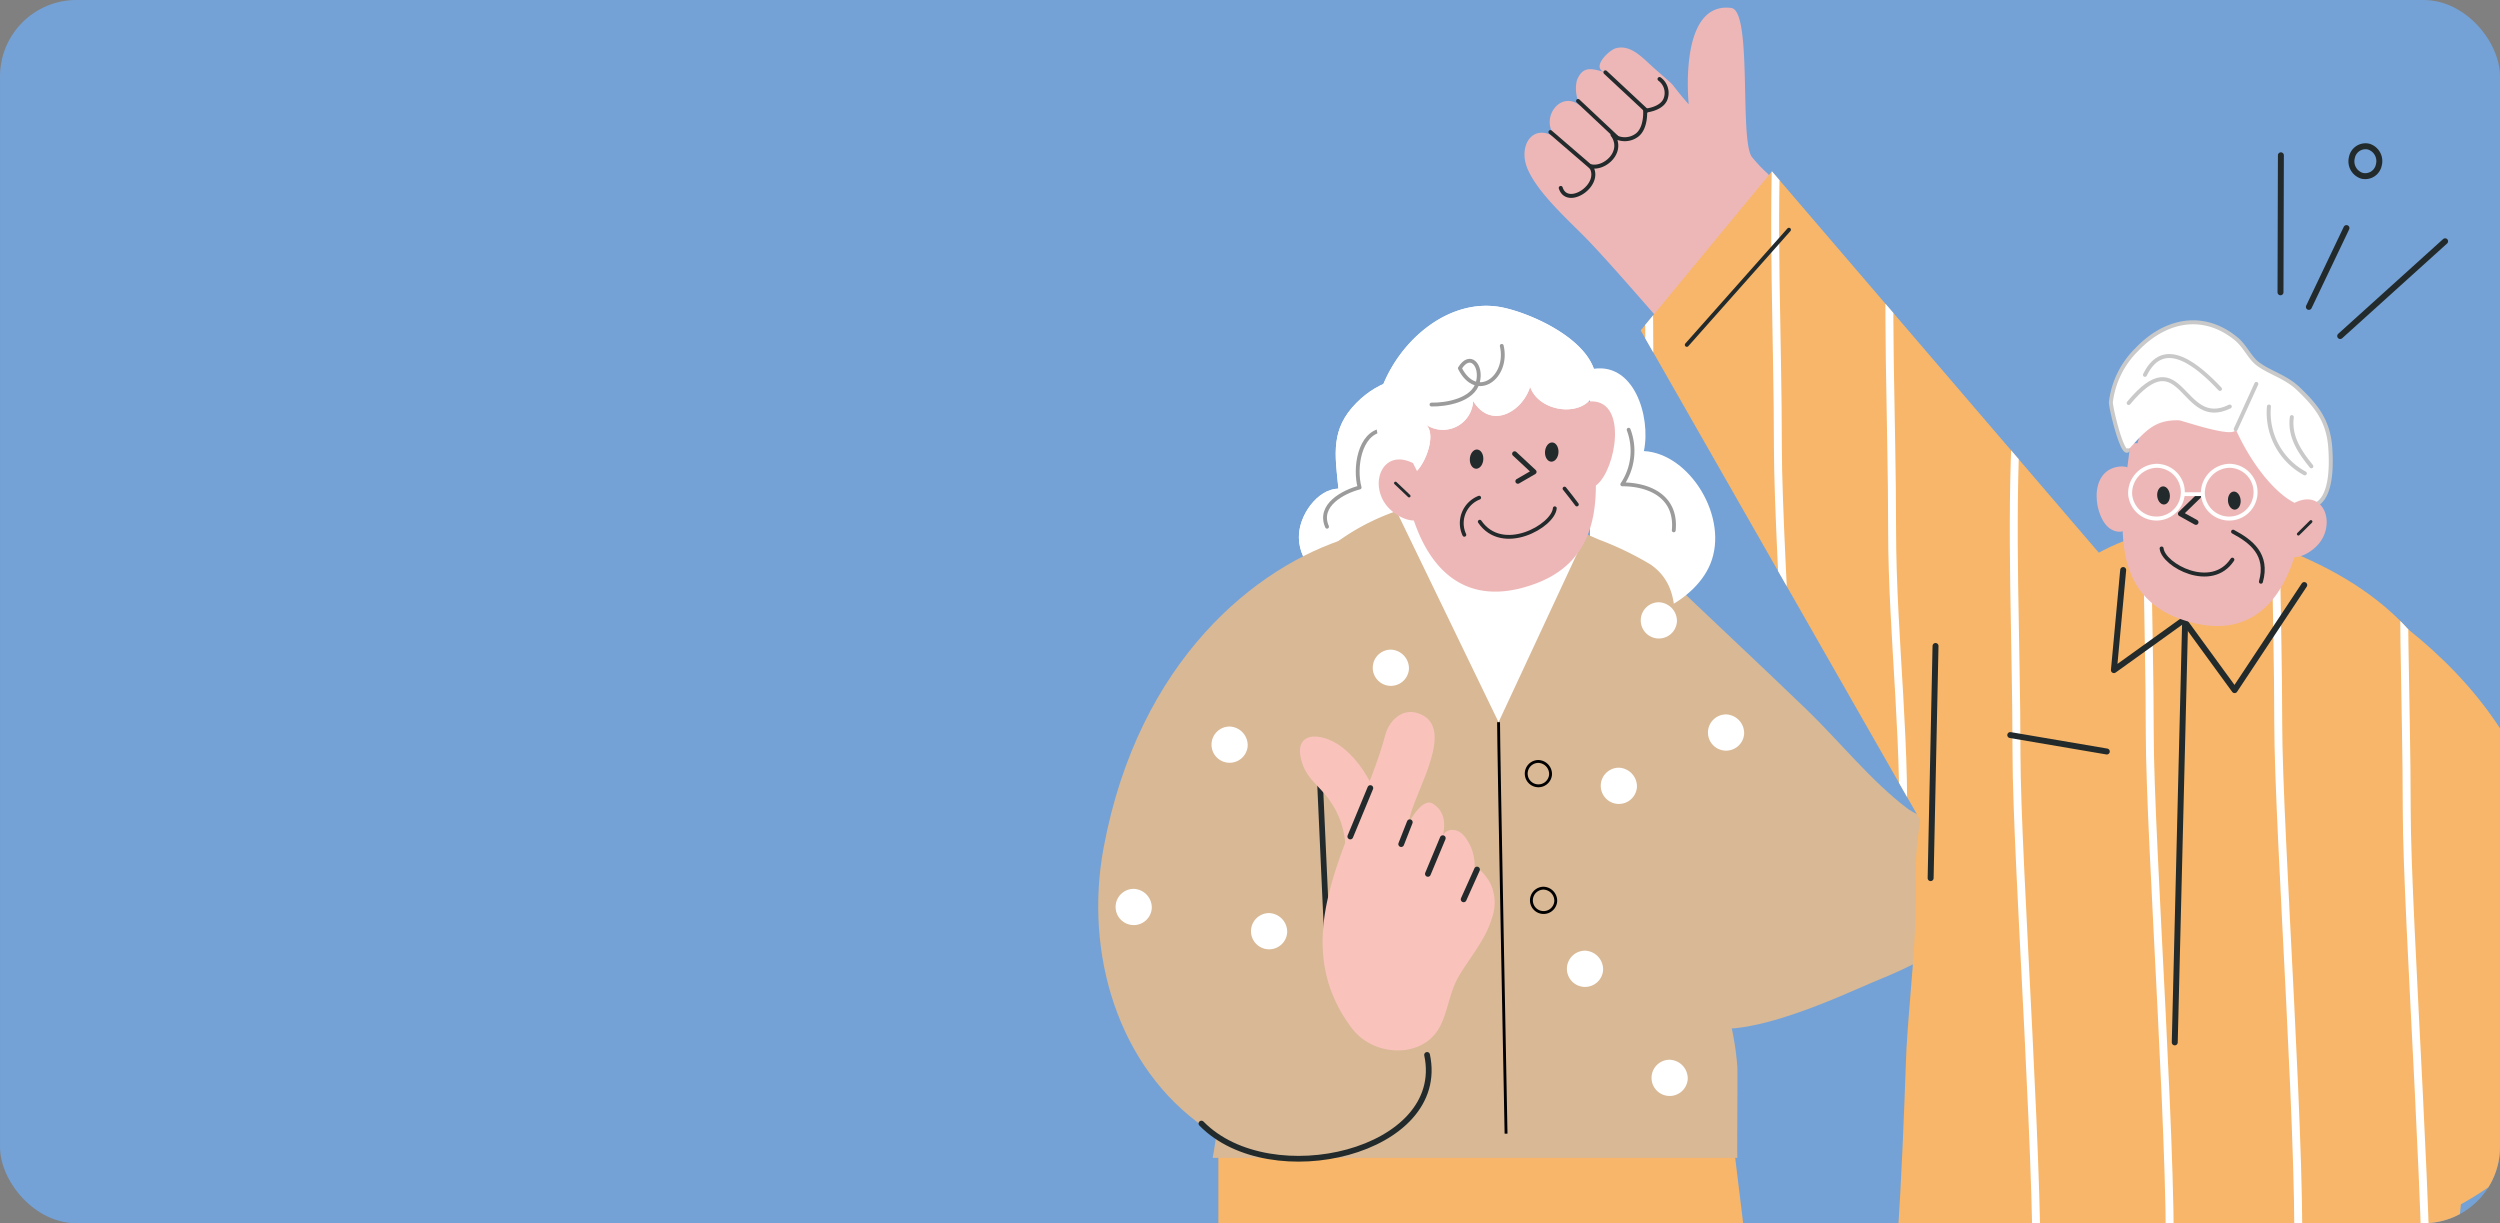<svg xmlns="http://www.w3.org/2000/svg" xmlns:xlink="http://www.w3.org/1999/xlink" width="327.001" height="160" viewBox="0 0 327.001 160">
  <rect x="0" y="0" width="327.001" height="160" fill="#808080" stroke="none"/>
  <defs>
    <clipPath id="clip-path">
      <rect id="Rectangle_11_copy_2" data-name="Rectangle 11 copy 2" width="327" height="160" rx="10" transform="translate(0.498)" fill="#dae4ff"/>
    </clipPath>
    <clipPath id="clip-path-2">
      <rect id="crop" width="118" height="168" fill="none"/>
    </clipPath>
    <clipPath id="clip-path-3">
      <rect id="crop-2" data-name="crop" width="157" height="228" fill="none"/>
    </clipPath>
    <clipPath id="clip-path-4">
      <path id="SVGID" d="M532.658,345.637A57.293,57.293,0,0,0,522.3,335.057c-5.662-6.3-14.118-10.192-21.953-12.429A24.283,24.283,0,0,0,481.8,324.99l-42.761-49.877-17.166,20.8L458.458,360a41.066,41.066,0,0,0-.61,7.981c.188,7.205-.794,14.688-1.212,21.88-.157,2.725.9,29.3-1.09,29.473,16.827-1.259,64.221-.993,72.047.5,1.387-5.017.824-2.346,1.569-9.619a50.454,50.454,0,0,0,4.765-3.026C552.662,394.045,544.162,361.123,532.658,345.637Z" transform="translate(-421.874 -275.113)" fill="none"/>
    </clipPath>
  </defs>
  <g id="Rectangle_11_copy_2-2" data-name="Rectangle 11 copy 2" transform="translate(-0.497)">
    <rect id="Rectangle_11_copy_2-3" data-name="Rectangle 11 copy 2" width="327" height="160" rx="10" transform="translate(0.499)" fill="#74a2d6"/>
    <g id="Clip" transform="translate(-0.001)" clip-path="url(#clip-path)">
      <g id="Vector_Smart_Object" data-name="Vector Smart Object" transform="translate(144.144 40)" clip-path="url(#clip-path-2)">
        <path id="패스_381" data-name="패스 381" d="M112.749,475.649l-76-6.339V405.128h67.411Z" transform="translate(-21.033 -295.262)" fill="#f7b669"/>
        <path id="패스_382" data-name="패스 382" d="M93.937,329.274c6.289,6.07,13.445,12.706,19.735,18.778,4.266,4.117,8.486,9.392,13.15,12.919,3.372,2.549,12.454,3.467,12.207,9.432-.243,5.892-11.264,11.134-15.555,12.868-5.15,2.079-21.188,10.158-26.2,4.749-3.331-3.6-.9-16.488-1.09-21.4q-.475-12.57-.946-25.139C95.181,339.844,95.109,330.4,93.937,329.274Z" transform="translate(-21.033 -295.262)" fill="#d8b895"/>
        <g id="그룹_182" data-name="그룹 182" transform="translate(0 3.306)">
          <path id="패스_383" data-name="패스 383" d="M85.355,303.594c5.736-1.314,8.006,6.182,7.053,10.67,6,.3,11.207,8.728,8.676,14.8-2.262,5.429-10.629,8.863-15.731,6.79" transform="translate(-21.033 -298.568)" fill="#fff"/>
          <path id="패스_384" data-name="패스 384" d="M76.842,300.074c-4.4-4.166-9.8,1.168-11.019,5.581-3.786-2.047-8.057-.693-11.026,2.318-3.355,3.4-2.823,6.609-2.342,11.2-2.771.066-5.235,3.551-5.172,6.424.077,3.479,2.9,5.469,5.5,7.161,8.35,5.435,17.982-.906,18.633-11.025" transform="translate(-21.033 -298.568)" fill="#fff"/>
          <path id="패스_385" data-name="패스 385" d="M76.842,300.074c-4.4-4.166-9.8,1.168-11.019,5.581-3.786-2.047-8.057-.693-11.026,2.318-3.355,3.4-2.823,6.609-2.342,11.2-2.771.066-5.235,3.551-5.172,6.424.077,3.479,2.9,5.469,5.5,7.161,8.35,5.435,17.982-.906,18.633-11.025" transform="translate(-21.033 -298.568)" fill="#fff"/>
          <path id="패스_386" data-name="패스 386" d="M53.765,325.6c-12.007,3.687-27.45,15.969-32.024,40.538C19.157,380.011,23.664,394.925,35,402.768S65.851,405.4,69.215,386.9c2.848-15.657-17.876-10.671-28.032-13.4l9.151-44.215Z" transform="translate(-21.033 -298.568)" fill="#d8b895"/>
          <path id="패스_387" data-name="패스 387" d="M67.706,320.642c-8.978.259-21.137,6.447-24.237,17.861-2.451,9.04-4.764,53.168-7.46,68.211h68.624c-.052-.739.052-11.146,0-11.885-.724-10.388-6.73-20.518-7.455-30.9-.435-6.226-.94-12.45-1.3-18.68-.306-5.253,2.715-12.5-2.616-16.162a41.652,41.652,0,0,0-6.8-3.269C80.654,323.25,74.092,320.454,67.706,320.642Z" transform="translate(-21.033 -298.568)" fill="#d8b895"/>
          <path id="패스_388" data-name="패스 388" d="M59.712,321.431,73.4,349.724l10.659-22.891Z" transform="translate(-21.033 -298.568)" fill="#fff"/>
          <line id="선_1" data-name="선 1" x1="1.099" y1="24.228" transform="translate(28.951 57.667)" fill="none" stroke="#222a2c" stroke-linecap="round" stroke-linejoin="round" stroke-width="0.751"/>
          <path id="패스_389" data-name="패스 389" d="M87.075,382.151a2.371,2.371,0,1,1-2.365-2.54A2.456,2.456,0,0,1,87.075,382.151Z" transform="translate(-21.033 -298.568)" fill="#fff"/>
          <path id="패스_390" data-name="패스 390" d="M91.5,358.218a2.37,2.37,0,1,1-2.364-2.54A2.456,2.456,0,0,1,91.5,358.218Z" transform="translate(-21.033 -298.568)" fill="#fff"/>
          <path id="패스_391" data-name="패스 391" d="M98.143,396.415a2.37,2.37,0,1,1-2.364-2.54A2.456,2.456,0,0,1,98.143,396.415Z" transform="translate(-21.033 -298.568)" fill="#fff"/>
          <path id="패스_392" data-name="패스 392" d="M68.626,367.888a2.37,2.37,0,1,1-2.364-2.54A2.455,2.455,0,0,1,68.626,367.888Z" transform="translate(-21.033 -298.568)" fill="#fff"/>
          <path id="패스_393" data-name="패스 393" d="M40.586,352.832a2.37,2.37,0,1,1-2.365-2.539A2.455,2.455,0,0,1,40.586,352.832Z" transform="translate(-21.033 -298.568)" fill="#fff"/>
          <path id="패스_394" data-name="패스 394" d="M45.752,377.234a2.37,2.37,0,1,1-2.365-2.54A2.455,2.455,0,0,1,45.752,377.234Z" transform="translate(-21.033 -298.568)" fill="#fff"/>
          <path id="패스_395" data-name="패스 395" d="M105.522,351.248a2.37,2.37,0,1,1-2.365-2.54A2.455,2.455,0,0,1,105.522,351.248Z" transform="translate(-21.033 -298.568)" fill="#fff"/>
          <path id="패스_396" data-name="패스 396" d="M28.042,374.064a2.37,2.37,0,1,1-2.365-2.54A2.456,2.456,0,0,1,28.042,374.064Z" transform="translate(-21.033 -298.568)" fill="#fff"/>
          <path id="패스_397" data-name="패스 397" d="M61.678,342.774a2.37,2.37,0,1,1-2.365-2.54A2.456,2.456,0,0,1,61.678,342.774Z" transform="translate(-21.033 -298.568)" fill="#fff"/>
          <path id="패스_398" data-name="패스 398" d="M96.731,336.578a2.37,2.37,0,1,1-2.364-2.539A2.457,2.457,0,0,1,96.731,336.578Z" transform="translate(-21.033 -298.568)" fill="#fff"/>
          <path id="패스_399" data-name="패스 399" d="M58.2,311.518c-3.034.4-3.662,5.007-2.975,7.509-2.122.547-5.493,2.316-4.26,5.134" transform="translate(-21.033 -298.568)" fill="none" stroke="#9b9b9b" stroke-linecap="round" stroke-linejoin="round" stroke-width="0.501"/>
          <path id="패스_400" data-name="패스 400" d="M90.413,311.471a7.8,7.8,0,0,1-.832,7.143c3.446,0,7.167,1.538,6.734,6.02" transform="translate(-21.033 -298.568)" fill="none" stroke="#9b9b9b" stroke-linecap="round" stroke-linejoin="round" stroke-width="0.501"/>
          <path id="패스_401" data-name="패스 401" d="M73.4,349.724c-.014,2.7.979,53.821.979,53.821" transform="translate(-21.033 -298.568)" fill="none" stroke="#000" stroke-width="0.376"/>
          <path id="패스_402" data-name="패스 402" d="M80.2,356.567a1.593,1.593,0,1,1-1.589-1.706A1.651,1.651,0,0,1,80.2,356.567Z" transform="translate(-21.033 -298.568)" fill="none" stroke="#000" stroke-width="0.376"/>
          <path id="패스_403" data-name="패스 403" d="M80.879,373.142a1.593,1.593,0,1,1-1.589-1.706A1.652,1.652,0,0,1,80.879,373.142Z" transform="translate(-21.033 -298.568)" fill="none" stroke="#000" stroke-width="0.376"/>
        </g>
        <g id="그룹_186" data-name="그룹 186" transform="translate(36.27 0)">
          <g id="그룹_185" data-name="그룹 185">
            <path id="패스_404" data-name="패스 404" d="M82.29,315.123c.356,2.988,1.792,5.359,3.96,3.554,2.487-2.058,4.011-10.74-.544-10.914C82.875,307.657,81.9,311.778,82.29,315.123Z" transform="translate(-57.303 -295.262)" fill="#eeb7b7"/>
            <g id="그룹_184" data-name="그룹 184">
              <path id="패스_405" data-name="패스 405" d="M84.844,307.087c1.077,8.35,4.293,20.453-6.607,24.513-9.81,3.647-14.98-2.683-16.85-11.722-1.444-6.98-1.634-17.314,5.772-20.667a12.005,12.005,0,0,1,16.669,7.857" transform="translate(-57.303 -295.262)" fill="#eeb7b7"/>
              <path id="패스_406" data-name="패스 406" d="M73.483,295.4c3.9.638,13.283,4.679,12.646,10.349-.481,4.289-7.324,3.812-8.6.1-1.013,3.279-5.13,5.663-7.457,1.849a3.959,3.959,0,0,1-6.252,3.049c1.829,1.359-.592,6.863-2.208,6.691-3.346-.361-4.707-6.527-4.21-8.94C58.946,301.037,66.1,294.2,73.483,295.4Z" transform="translate(-57.303 -295.262)" fill="#fff"/>
              <path id="패스_407" data-name="패스 407" d="M57.313,309.24a4.957,4.957,0,0,1,.09-.739c1.544-7.464,8.7-14.3,16.08-13.1,3.9.638,13.283,4.679,12.646,10.349-.481,4.289-7.324,3.812-8.6.1-1.013,3.279-5.13,5.663-7.457,1.849a3.959,3.959,0,0,1-6.252,3.049c1.829,1.359-.592,6.863-2.208,6.691" transform="translate(-57.303 -295.262)" fill="#fff"/>
              <path id="패스_408" data-name="패스 408" d="M75.5,314.617l2.543,2.367-2.119,1.228" transform="translate(-57.303 -295.262)" fill="none" stroke="#222a2c" stroke-linecap="round" stroke-linejoin="round" stroke-width="0.651"/>
              <g id="그룹_183" data-name="그룹 183" transform="translate(12.337 17.872)">
                <path id="패스_409" data-name="패스 409" d="M79.473,314.422c-.013.7.373,1.243.861,1.229s.9-.594.907-1.284-.371-1.248-.861-1.233S79.486,313.731,79.473,314.422Z" transform="translate(-69.641 -313.134)" fill="#222a2c"/>
                <path id="패스_410" data-name="패스 410" d="M69.641,315.345c-.016.7.374,1.243.857,1.229s.9-.587.91-1.285-.375-1.243-.862-1.23S69.651,314.656,69.641,315.345Z" transform="translate(-69.641 -313.134)" fill="#222a2c"/>
              </g>
              <path id="패스_411" data-name="패스 411" d="M70.941,323.5c2.961,4.321,9.617.57,9.815-1.756" transform="translate(-57.303 -295.262)" fill="none" stroke="#222a2c" stroke-linecap="round" stroke-linejoin="round" stroke-width="0.501"/>
            </g>
            <path id="패스_412" data-name="패스 412" d="M62.206,315.835c-3.885-1.934-5.722,2.474-3.56,5.415,1.291,1.757,4.77,3.461,5.708.414a4.6,4.6,0,0,0,.19-1.189" transform="translate(-57.303 -295.262)" fill="#eeb7b7"/>
            <line id="선_2" data-name="선 2" x1="1.779" y1="1.688" transform="translate(2.615 23.19)" fill="none" stroke="#222a2c" stroke-linecap="round" stroke-linejoin="round" stroke-width="0.376"/>
          </g>
          <path id="패스_413" data-name="패스 413" d="M70.861,320.358a3.582,3.582,0,0,0-1.937,4.855" transform="translate(-57.303 -295.262)" fill="none" stroke="#222a2c" stroke-linecap="round" stroke-linejoin="round" stroke-width="0.501"/>
          <path id="패스_414" data-name="패스 414" d="M83.641,321.249c-.53-.707-1.066-1.4-1.615-2.08" transform="translate(-57.303 -295.262)" fill="none" stroke="#222a2c" stroke-linecap="round" stroke-linejoin="round" stroke-width="0.501"/>
        </g>
        <path id="패스_415" data-name="패스 415" d="M73.817,300.5c.953,4.11-3.286,7.268-5.48,2.927,1.342-2.174,2.922-.363,2.356,1.823-.623,2.413-4.236,2.964-6.069,2.928" transform="translate(-21.033 -295.262)" fill="none" stroke="#9b9b9b" stroke-linecap="round" stroke-linejoin="round" stroke-width="0.501"/>
        <g id="그룹_188" data-name="그룹 188" transform="translate(26.388 53.122)">
          <g id="그룹_187" data-name="그룹 187">
            <path id="패스_416" data-name="패스 416" d="M53.621,369.239c-.2-3.951-.247-6.542-2.6-9.674-1.015-1.354-2.509-2.4-3.147-4.049-1.826-4.717,2.248-4.611,4.929-2.615,3.048,2.264,4.885,6.3,5.82,10.048" transform="translate(-47.42 -348.384)" fill="#f9c2bb"/>
            <path id="패스_417" data-name="패스 417" d="M58.58,351.389c.512-1.887,2.181-3.423,4.057-2.9,5.795,1.6-.677,10.9-.95,14.341.894-1.609,2.139-3.091,3.15-2.435,1.7,1.1,1.728,3.077.985,5.11.128-1.915,1.912-2.122,2.96-1.043a6.121,6.121,0,0,1,1.467,4.528c.5-.587,1.747,1.166,2.071,1.8a5.9,5.9,0,0,1,.178,4.656c-.814,2.755-2.922,5.139-4.319,7.552-1.22,2.113-1.377,4.442-2.411,6.473-2.2,4.328-8.684,4.071-11.533.317C44.809,377.369,55.231,363.834,58.58,351.389Z" transform="translate(-47.42 -348.384)" fill="#f9c2bb"/>
            <line id="선_3" data-name="선 3" x1="1.751" y2="3.902" transform="translate(21.411 20.612)" fill="none" stroke="#222a2c" stroke-linecap="round" stroke-linejoin="round" stroke-width="0.751"/>
            <line id="선_4" data-name="선 4" x1="1.95" y2="4.673" transform="translate(16.734 16.511)" fill="none" stroke="#222a2c" stroke-linecap="round" stroke-linejoin="round" stroke-width="0.751"/>
            <line id="선_5" data-name="선 5" x1="1.125" y2="2.865" transform="translate(13.242 14.424)" fill="none" stroke="#222a2c" stroke-linecap="round" stroke-linejoin="round" stroke-width="0.751"/>
          </g>
          <line id="선_6" data-name="선 6" x1="2.623" y2="6.339" transform="translate(6.585 9.955)" fill="none" stroke="#222a2c" stroke-linecap="round" stroke-linejoin="round" stroke-width="0.751"/>
        </g>
        <path id="패스_418" data-name="패스 418" d="M34.534,402.224c9.051,9.244,32.225,3.716,29.515-8.98" transform="translate(-21.033 -295.262)" fill="none" stroke="#222a2c" stroke-linecap="round" stroke-linejoin="round" stroke-width="0.751"/>
      </g>
      <g id="Vector_Smart_Object-2" data-name="Vector Smart Object" transform="translate(181.144 1)" clip-path="url(#clip-path-3)">
        <g id="그룹_189" data-name="그룹 189" transform="translate(117.644 18.127)">
          <line id="선_7" data-name="선 7" y1="17.92" x2="0.051" transform="translate(0 1.187)" fill="none" stroke="#222a2c" stroke-linecap="round" stroke-linejoin="round" stroke-width="0.779"/>
          <line id="선_8" data-name="선 8" y1="10.314" x2="4.918" transform="translate(3.711 10.703)" fill="none" stroke="#222a2c" stroke-linecap="round" stroke-linejoin="round" stroke-width="0.779"/>
          <line id="선_9" data-name="선 9" y1="12.394" x2="13.725" transform="translate(7.807 12.432)" fill="none" stroke="#222a2c" stroke-linecap="round" stroke-linejoin="round" stroke-width="0.779"/>
          <path id="패스_419" data-name="패스 419" d="M518.422,274.268a1.813,1.813,0,0,1-2.209,1.42A1.978,1.978,0,0,1,514.9,273.3a1.813,1.813,0,0,1,2.21-1.419A1.977,1.977,0,0,1,518.422,274.268Z" transform="translate(-505.56 -271.825)" fill="none" stroke="#222a2c" stroke-linecap="round" stroke-linejoin="round" stroke-width="0.779"/>
        </g>
        <g id="그룹_205" data-name="그룹 205" transform="translate(18.759 0)">
          <g id="그룹_194" data-name="그룹 194" transform="translate(46.948 68.032)">
            <g id="그룹_193" data-name="그룹 193">
              <g id="그룹_192" data-name="그룹 192">
                <g id="그룹_191" data-name="그룹 191">
                  <g id="그룹_190" data-name="그룹 190">
                    <path id="패스_420" data-name="패스 420" d="M500.351,322.628c12.244,3.5,26.012,11.012,28.25,25.5,3.121,20.213,2.689,61.681-2.625,80.909-7.826-1.494-55.526-4.186-72.353-2.927,1.993-.177,2.856-33.527,3.013-36.252.418-7.192,1.4-14.675,1.212-21.88C457.253,345.367,477.948,316.23,500.351,322.628Z" transform="translate(-453.622 -321.73)" fill="#f7b669"/>
                  </g>
                </g>
              </g>
            </g>
          </g>
          <path id="패스_421" data-name="패스 421" d="M531.239,498.656l-71.546-1.118-4.148-78.206,72.047.5Z" transform="translate(-406.675 -253.698)" fill="#7c5c5b"/>
          <g id="그룹_196" data-name="그룹 196">
            <g id="그룹_195" data-name="그룹 195">
              <path id="패스_422" data-name="패스 422" d="M426.785,297.365c-4.343-4.905-8.347-9.594-11.527-12.955-2.43-2.576-6.847-6.345-8.22-9.721-1.191-2.928.684-5.956,3.688-4.015-2.166-2.623.795-6.293,3.276-4.1a4.662,4.662,0,0,1-.472-3.372c.806-1.991,1.993-1.507,3.725-1.044-1.969-.529.424-2.865,1.326-3.135,2.033-.593,3.657,1.376,5.091,2.633,3.6,3.163,1.31,1.047,4.486,4.7,0,0-1.426-13.478,5.55-12.619,2.779.341,1.078,16.978,2.674,19.445a18.806,18.806,0,0,0,2.044,2.174c1.416,1.54,2.8,3.107,4.231,4.638Z" transform="translate(-406.675 -253.698)" fill="#eeb7b7"/>
              <line id="선_10" data-name="선 10" x2="5.383" y2="5.017" transform="translate(10.579 8.46)" fill="none" stroke="#222a2c" stroke-linecap="round" stroke-linejoin="round" stroke-width="0.52"/>
              <line id="선_11" data-name="선 11" x2="5.095" y2="4.786" transform="translate(7.004 12.206)" fill="none" stroke="#222a2c" stroke-linecap="round" stroke-linejoin="round" stroke-width="0.52"/>
              <line id="선_12" data-name="선 12" x2="5.402" y2="4.652" transform="translate(3.388 16.275)" fill="none" stroke="#222a2c" stroke-linecap="round" stroke-linejoin="round" stroke-width="0.52"/>
            </g>
            <path id="패스_423" data-name="패스 423" d="M424.335,263.037a2.242,2.242,0,0,1,.746,2.709c-.587,1.269-2.626,1.425-2.626,1.425s.163,2.23-1.035,3.179a2.657,2.657,0,0,1-3.2.041c-.042-.073-.04-.075.01-.008,1.51,2.182-1.083,4.5-2.892,4.056,1.625,2.43-3.058,5.538-3.923,2.842" transform="translate(-406.675 -253.698)" fill="none" stroke="#222a2c" stroke-linecap="round" stroke-linejoin="round" stroke-width="0.52"/>
          </g>
          <path id="패스_424" data-name="패스 424" d="M483.8,327.328,439.04,275.112l-17.166,20.8,43.716,76.583" transform="translate(-406.675 -253.698)" fill="#f7b669"/>
          <path id="패스_425" data-name="패스 425" d="M505.933,324.864c9.988,5,19.76,11.394,26.725,20.773,11.5,15.486,20,48.407,1.268,61.551-6.177,4.335-11.269,6.926-18.706,4.677" transform="translate(-406.675 -253.698)" fill="#f7b669"/>
          <g id="그룹_200" data-name="그룹 200" transform="translate(15.199 21.415)">
            <g id="그룹_199" data-name="그룹 199" clip-path="url(#clip-path-4)">
              <g id="그룹_197" data-name="그룹 197" transform="translate(48.797 28.391)">
                <path id="패스_426" data-name="패스 426" d="M537.011,325.647c-.8,14.273,0,29.276,0,43.716,0,14.3,2.1,29.5,1.245,43.52" transform="translate(-470.671 -303.503)" fill="none" stroke="#fff" stroke-linecap="round" stroke-linejoin="round" stroke-width="1.039"/>
                <path id="패스_427" data-name="패스 427" d="M522.072,314.91c-.8,14.273,0,29.276,0,43.716,0,14.3,3.34,59.029,2.49,73.046" transform="translate(-470.671 -303.503)" fill="none" stroke="#fff" stroke-linecap="round" stroke-linejoin="round" stroke-width="1.039"/>
                <path id="패스_428" data-name="패스 428" d="M505.264,303.5c-.8,14.273,0,29.275,0,43.715,0,14.3,3.341,59.03,2.49,73.046" transform="translate(-470.671 -303.503)" fill="none" stroke="#fff" stroke-linecap="round" stroke-linejoin="round" stroke-width="1.039"/>
                <path id="패스_429" data-name="패스 429" d="M488.458,304.845c-.8,14.273,0,29.276,0,43.715,0,14.3,3.34,59.029,2.49,73.046" transform="translate(-470.671 -303.503)" fill="none" stroke="#fff" stroke-linecap="round" stroke-linejoin="round" stroke-width="1.039"/>
                <path id="패스_430" data-name="패스 430" d="M471.028,307.529c-.8,14.273,0,29.275,0,43.716,0,14.3,3.341,59.029,2.49,73.045" transform="translate(-470.671 -303.503)" fill="none" stroke="#fff" stroke-linecap="round" stroke-linejoin="round" stroke-width="1.039"/>
              </g>
              <g id="그룹_198" data-name="그룹 198" transform="translate(-33.457 -19.047)">
                <path id="패스_431" data-name="패스 431" d="M454.757,278.209c-.8,14.274,0,29.276,0,43.716,0,14.3,2.1,29.5,1.245,43.52" transform="translate(-388.416 -256.066)" fill="none" stroke="#fff" stroke-linecap="round" stroke-linejoin="round" stroke-width="1.039"/>
                <path id="패스_432" data-name="패스 432" d="M439.818,267.473c-.8,14.273,0,29.276,0,43.716,0,14.3,3.34,59.029,2.49,73.045" transform="translate(-388.416 -256.066)" fill="none" stroke="#fff" stroke-linecap="round" stroke-linejoin="round" stroke-width="1.039"/>
                <path id="패스_433" data-name="패스 433" d="M423.01,256.066c-.8,14.273,0,29.276,0,43.715,0,14.3,3.341,59.03,2.49,73.047" transform="translate(-388.416 -256.066)" fill="none" stroke="#fff" stroke-linecap="round" stroke-linejoin="round" stroke-width="1.039"/>
                <path id="패스_434" data-name="패스 434" d="M406.2,257.407c-.8,14.273,0,29.276,0,43.716,0,14.3,3.34,59.029,2.49,73.046" transform="translate(-388.416 -256.066)" fill="none" stroke="#fff" stroke-linecap="round" stroke-linejoin="round" stroke-width="1.039"/>
                <path id="패스_435" data-name="패스 435" d="M388.774,260.091c-.8,14.273,0,29.276,0,43.716,0,14.3,3.341,59.029,2.49,73.046" transform="translate(-388.416 -256.066)" fill="none" stroke="#fff" stroke-linecap="round" stroke-linejoin="round" stroke-width="1.039"/>
              </g>
            </g>
          </g>
          <line id="선_13" data-name="선 13" x1="1.354" y2="54.991" transform="translate(85.053 80.353)" fill="none" stroke="#222a2c" stroke-linecap="round" stroke-linejoin="round" stroke-width="0.779"/>
          <path id="패스_436" data-name="패스 436" d="M508.665,329.223l-9.107,13.745-6.68-9.163-9.108,6.546,1.214-13.093" transform="translate(-406.675 -253.698)" fill="none" stroke="#222a2c" stroke-linecap="round" stroke-linejoin="round" stroke-width="0.779"/>
          <line id="선_14" data-name="선 14" x1="12.627" y1="2.15" transform="translate(63.539 95.147)" fill="none" stroke="#222a2c" stroke-linecap="round" stroke-linejoin="round" stroke-width="0.779"/>
          <line id="선_15" data-name="선 15" x1="13.359" y2="15.055" transform="translate(21.231 29.051)" fill="none" stroke="#222a2c" stroke-linecap="round" stroke-linejoin="round" stroke-width="0.52"/>
          <g id="그룹_204" data-name="그룹 204" transform="translate(74.832 41.161)">
            <g id="그룹_203" data-name="그룹 203">
              <path id="패스_437" data-name="패스 437" d="M487.165,318.891c-.477,2.259-1.91,4.158-3.8,3.017-2.17-1.3-3.127-7.619,1.048-8.176C487.006,313.388,487.687,316.365,487.165,318.891Z" transform="translate(-481.507 -294.858)" fill="#eeb7b7"/>
              <g id="그룹_202" data-name="그룹 202" transform="translate(1.868)">
                <path id="패스_438" data-name="패스 438" d="M485.918,310.7c-.869,7.9-3.684,19.383,6.632,22.994,9.281,3.247,14.032-2.829,15.632-11.394,1.237-6.615,1.237-16.367-5.782-19.383a11.3,11.3,0,0,0-15.529,7.744" transform="translate(-483.375 -294.858)" fill="#eeb7b7"/>
                <path id="패스_439" data-name="패스 439" d="M498.826,296.324c-4.025-2.638-8.56-1.583-12.07,2.109a11.577,11.577,0,0,0-3.381,6.86c-.045.649,1.49,7.1,2.217,6.3,2.387-2.642,3.541-4,6.707-3.917.388.01,7.377,2.473,7.4,1.164,4.412,9.8,13.255,15.618,12.376,2.479-.24-3.552-1.807-5.519-4.226-7.815-1.641-1.554-3.746-2.066-5.262-3.22-1.088-.829-1.653-2.313-2.843-3.284A11.029,11.029,0,0,0,498.826,296.324Z" transform="translate(-483.375 -294.858)" fill="#fff"/>
                <path id="패스_440" data-name="패스 440" d="M508.712,318.916c2.216.348,3.754-1.743,3.363-7.6-.24-3.552-1.807-5.519-4.226-7.815-1.641-1.554-3.746-2.066-5.262-3.22-1.088-.829-1.653-2.313-2.843-3.284a11.029,11.029,0,0,0-.919-.676c-4.025-2.638-8.56-1.583-12.07,2.109a11.577,11.577,0,0,0-3.381,6.86c-.045.649,1.49,7.1,2.217,6.3" transform="translate(-483.375 -294.858)" fill="none" stroke="#c9c9c9" stroke-linecap="round" stroke-linejoin="round" stroke-width="0.52"/>
                <path id="패스_441" data-name="패스 441" d="M494.832,317.614l-2.348,2.283,2.012,1.117" transform="translate(-483.375 -294.858)" fill="none" stroke="#222a2c" stroke-linecap="round" stroke-linejoin="round" stroke-width="0.675"/>
                <g id="그룹_201" data-name="그룹 201" transform="translate(6.052 21.455)">
                  <path id="패스_442" data-name="패스 442" d="M491.091,317.51c.026.658-.327,1.179-.787,1.177s-.853-.543-.877-1.193.328-1.185.788-1.18S491.068,316.858,491.091,317.51Z" transform="translate(-489.426 -316.313)" fill="#222a2c"/>
                  <path id="패스_443" data-name="패스 443" d="M500.348,318.184c.026.657-.33,1.181-.785,1.176s-.856-.536-.878-1.194.33-1.179.79-1.175S500.327,317.533,500.348,318.184Z" transform="translate(-489.426 -316.313)" fill="#222a2c"/>
                </g>
                <path id="패스_444" data-name="패스 444" d="M499.266,325.9c-2.709,4.136-9.028.73-9.255-1.46" transform="translate(-483.375 -294.858)" fill="none" stroke="#222a2c" stroke-linecap="round" stroke-linejoin="round" stroke-width="0.52"/>
              </g>
              <path id="패스_445" data-name="패스 445" d="M507.344,318.5c3.618-1.9,5.42,2.221,3.438,5.037-1.183,1.685-4.422,3.362-5.357.505a4.355,4.355,0,0,1-.2-1.117" transform="translate(-481.507 -294.858)" fill="#eeb7b7"/>
              <line id="선_16" data-name="선 16" y1="1.628" x2="1.641" transform="translate(26.391 26.063)" fill="none" stroke="#222a2c" stroke-linecap="round" stroke-linejoin="round" stroke-width="0.39"/>
            </g>
            <path id="패스_446" data-name="패스 446" d="M503,328.787c.992-3.576-1.3-5.293-3.643-6.546" transform="translate(-481.507 -294.858)" fill="none" stroke="#222a2c" stroke-linecap="round" stroke-linejoin="round" stroke-width="0.52"/>
            <path id="패스_447" data-name="패스 447" d="M485.894,317.333a3.45,3.45,0,1,0,3.44-3.709A3.582,3.582,0,0,0,485.894,317.333Z" transform="translate(-481.507 -294.858)" fill="none" stroke="#fff" stroke-width="0.52"/>
            <path id="패스_448" data-name="패스 448" d="M495.407,317.333a3.451,3.451,0,1,0,3.44-3.709A3.582,3.582,0,0,0,495.407,317.333Z" transform="translate(-481.507 -294.858)" fill="none" stroke="#fff" stroke-width="0.52"/>
            <line id="선_17" data-name="선 17" x1="2.632" transform="translate(11.268 22.475)" fill="none" stroke="#fff" stroke-width="0.5"/>
          </g>
          <line id="선_18" data-name="선 18" x1="0.64" y2="30.363" transform="translate(53.122 83.495)" fill="none" stroke="#222a2c" stroke-linecap="round" stroke-linejoin="round" stroke-width="0.779"/>
          <path id="패스_449" data-name="패스 449" d="M508.743,314.613a9.017,9.017,0,0,1-4.694-8.74" transform="translate(-406.675 -253.698)" fill="none" stroke="#c9c9c9" stroke-linecap="round" stroke-linejoin="round" stroke-width="0.52"/>
          <path id="패스_450" data-name="패스 450" d="M509.6,313.694c-1.433-1.773-2.908-3.822-2.561-6.441" transform="translate(-406.675 -253.698)" fill="none" stroke="#c9c9c9" stroke-linecap="round" stroke-linejoin="round" stroke-width="0.52"/>
          <path id="패스_451" data-name="패스 451" d="M498.927,305.872c-6.374,3.167-6.1-9.058-13.228-.459" transform="translate(-406.675 -253.698)" fill="none" stroke="#c9c9c9" stroke-linecap="round" stroke-linejoin="round" stroke-width="0.52"/>
          <path id="패스_452" data-name="패스 452" d="M497.646,303.572c-2.8-2.961-7.329-6.969-9.815-1.84" transform="translate(-406.675 -253.698)" fill="none" stroke="#c9c9c9" stroke-linecap="round" stroke-linejoin="round" stroke-width="0.52"/>
          <line id="선_19" data-name="선 19" x1="2.701" y2="5.925" transform="translate(93.024 49.216)" fill="none" stroke="#c9c9c9" stroke-linecap="round" stroke-linejoin="round" stroke-width="0.52"/>
        </g>
      </g>
    </g>
  </g>
</svg>

